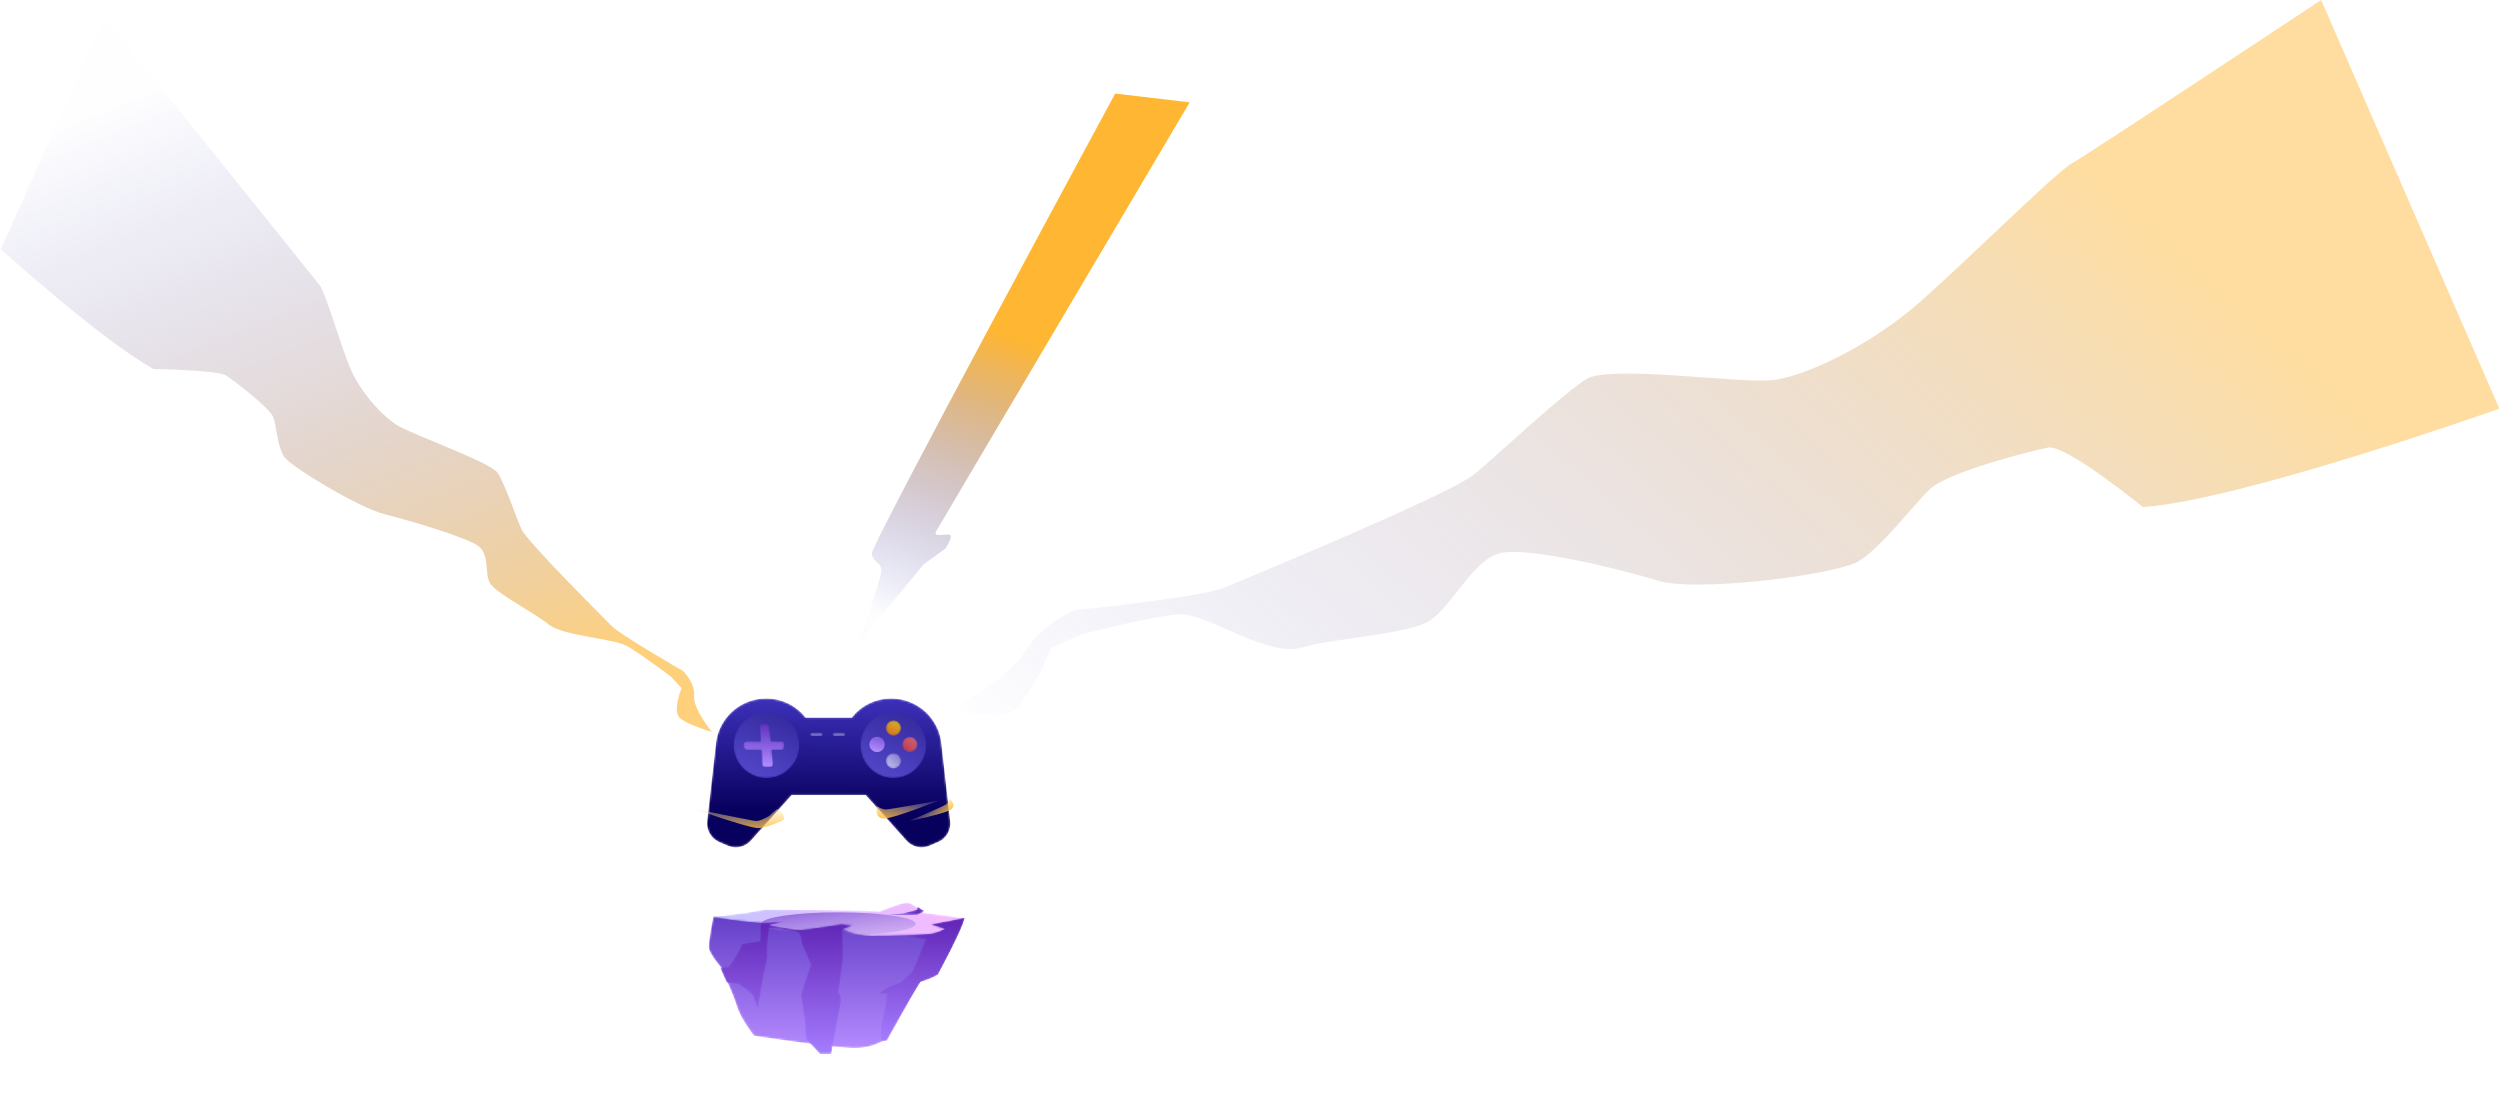 <svg width="1223" height="540" viewBox="0 0 1223 540" fill="none" xmlns="http://www.w3.org/2000/svg">
<g id="svgimg2">
<path id="leftsmoke" opacity="0.639" fill-rule="evenodd" clip-rule="evenodd" d="M0.405 121.989C0.405 121.989 51.059 167.543 75.144 180.519C75.144 180.519 106.697 181.019 110.722 183.748C114.748 186.476 132.309 199.738 133.826 204.413C135.344 209.087 135.753 218.847 139.194 223.697C142.637 228.547 175.777 248.408 187.796 251.444C199.815 254.478 228.812 262.944 234.237 267.326C239.664 271.707 236.922 280.533 239.722 285.325C242.522 290.115 261.076 299.577 268.312 305.421C275.546 311.263 299.723 312.16 306.655 316.029C313.586 319.9 328.115 330.942 328.115 330.942L333.417 336.608C333.417 336.608 329.209 347.245 332.134 350.752C335.057 354.258 348.302 358.053 348.302 358.053C348.302 358.053 338.967 346.835 339.55 340.405C340.134 333.976 334.176 328.25 334.176 328.25C334.176 328.25 303.435 310.552 299.292 306.287C295.149 302.021 257.751 264.921 255.067 258.844C252.383 252.767 246.781 236.053 243.34 231.203C239.897 226.354 204.19 213.391 195.555 208.718C186.92 204.046 176.406 191.424 171.832 181.285C167.257 171.147 159.411 143.521 156.522 139.708C153.633 135.893 51.086 8.636 51.086 8.636L0.405 121.989Z" fill="url(#paint0_linear)"/>
<g id="gamepad" filter="url(#filter0_d)">
<g id="rock">
<g id="Group 27">
<g id="Group 3">
<mask id="mask0" style="mask-type:alpha" maskUnits="userSpaceOnUse" x="346" y="426" width="126" height="65">
<g id="mask0">
<path id="Clip 2" fill-rule="evenodd" clip-rule="evenodd" d="M346.753 441.714C347.038 444.67 352.692 451.25 352.692 451.25C352.692 451.25 358.654 464.122 360.546 470.417C362.44 476.71 368.89 484.719 368.89 484.719C368.89 484.719 407.507 490.727 418.06 490.727C428.614 490.727 433.937 485.768 433.937 485.768C433.937 485.768 448.827 459.832 450.13 458.544C451.432 457.257 458.857 454.589 458.857 454.589C458.857 454.589 470.917 432.745 471.874 426.979V426.973L438.311 428.365L348.971 426.364C348.971 426.364 346.467 438.758 346.753 441.714Z" fill="white"/>
</g>
</mask>
<g mask="url(#mask0)">
<g id="Group">
<path id="Fill 1" fill-rule="evenodd" clip-rule="evenodd" d="M346.753 441.714C347.038 444.67 352.692 451.25 352.692 451.25C352.692 451.25 358.654 464.122 360.546 470.417C362.44 476.71 368.89 484.719 368.89 484.719C368.89 484.719 407.507 490.727 418.06 490.727C428.614 490.727 433.937 485.768 433.937 485.768C433.937 485.768 448.827 459.832 450.13 458.544C451.432 457.257 458.857 454.589 458.857 454.589C458.857 454.589 470.917 432.745 471.874 426.979V426.973L438.311 428.365L348.971 426.364C348.971 426.364 346.467 438.758 346.753 441.714Z" fill="url(#paint1_linear)"/>
</g>
</g>
</g>
<g id="Group 6">
<mask id="mask1" style="mask-type:alpha" maskUnits="userSpaceOnUse" x="349" y="419" width="123" height="17">
<g id="mask1">
<path id="Clip 5" fill-rule="evenodd" clip-rule="evenodd" d="M443.585 419.536C440.736 419.626 430.294 423.842 430.294 423.842C417.763 423.121 374.197 423.004 374.197 423.004L364.994 424.565L349.158 426.555C360.107 428.925 376.182 429.827 376.182 429.827L376.752 431.84C376.752 431.84 384.347 433.283 390.269 433.094C396.19 432.904 411.693 430.196 411.693 430.196L416.813 430.802L412.471 432.447C412.471 432.447 416.624 435.748 426.101 435.852C435.58 435.957 455.545 435.369 458.204 434.565C460.862 433.762 462.432 432.447 462.432 432.447L455.736 430.196C462.724 430.329 471.778 427.195 471.875 427.162V427.161L451.916 424.565C451.916 424.565 446.529 419.534 443.661 419.535C443.636 419.535 443.61 419.535 443.585 419.536Z" fill="white"/>
</g>
</mask>
<g mask="url(#mask1)">
<g id="Group_2">
<path id="Fill 4" fill-rule="evenodd" clip-rule="evenodd" d="M443.585 419.536C440.736 419.626 430.294 423.842 430.294 423.842C417.763 423.121 374.197 423.004 374.197 423.004L364.994 424.565L349.158 426.555C360.107 428.925 376.182 429.827 376.182 429.827L376.752 431.84C376.752 431.84 384.347 433.283 390.269 433.094C396.19 432.904 411.693 430.196 411.693 430.196L416.813 430.802L412.471 432.447C412.471 432.447 416.624 435.748 426.101 435.852C435.58 435.957 455.545 435.369 458.204 434.565C460.862 433.762 462.432 432.447 462.432 432.447L455.736 430.196C462.724 430.329 471.778 427.195 471.875 427.162V427.161L451.916 424.565C451.916 424.565 446.529 419.534 443.661 419.535C443.636 419.535 443.61 419.535 443.585 419.536Z" fill="url(#paint2_linear)"/>
<path id="Oval 7" d="M410.169 435.583C431.06 435.583 447.996 433.06 447.996 429.949C447.996 426.838 431.06 424.315 410.169 424.315C389.278 424.315 372.342 426.838 372.342 429.949C372.342 433.06 389.278 435.583 410.169 435.583Z" fill="url(#paint3_linear)"/>
</g>
</g>
</g>
<g id="Group 9">
<mask id="mask2" style="mask-type:alpha" maskUnits="userSpaceOnUse" x="352" y="428" width="65" height="66">
<g id="mask2">
<path id="Clip 8" fill-rule="evenodd" clip-rule="evenodd" d="M371.967 429.582V438.243L363.17 439.736C363.17 439.736 362.783 439.908 361.815 442.394C360.847 444.879 356.366 451.019 356.366 451.019L352.292 451.466L355.554 458.77C355.554 458.77 360.259 458.818 362.129 459.979C363.999 461.141 368.147 464.609 368.147 464.609L370.636 471.428C370.636 471.428 373.126 458.818 373.292 456.827C373.458 454.835 375.874 446.274 375.496 444.831C375.117 443.387 375.645 437.745 375.645 437.745L376.31 431.868C376.31 431.868 389.055 433.596 390.382 434.094C391.709 434.593 392.288 439.901 392.288 439.901L396.632 449.913L391.765 464.532L393.652 476.932L394.246 486.257L401.167 493.663H406.643C406.643 493.663 411.123 469.437 411.455 467.944C411.787 466.451 410.271 462.967 410.271 462.967L412.451 447.744L412.238 432.481L416.605 430.824L411.455 430.212C411.455 430.212 395.264 432.637 392.585 432.884C389.906 433.132 376.278 430.61 376.278 430.61L384.448 428.619L371.967 429.582Z" fill="white"/>
</g>
</mask>
<g mask="url(#mask2)">
<g id="Group_3">
<path id="Fill 7" fill-rule="evenodd" clip-rule="evenodd" d="M371.967 429.582V438.243L363.17 439.736C363.17 439.736 362.783 439.908 361.815 442.394C360.847 444.879 356.366 451.019 356.366 451.019L352.292 451.466L355.554 458.77C355.554 458.77 360.259 458.818 362.129 459.979C363.999 461.141 368.147 464.609 368.147 464.609L370.636 471.428C370.636 471.428 373.126 458.818 373.292 456.827C373.458 454.835 375.874 446.274 375.496 444.831C375.117 443.387 375.645 437.745 375.645 437.745L376.31 431.868C376.31 431.868 389.055 433.596 390.382 434.094C391.709 434.593 392.288 439.901 392.288 439.901L396.632 449.913L391.765 464.532L393.652 476.932L394.246 486.257L401.167 493.663H406.643C406.643 493.663 411.123 469.437 411.455 467.944C411.787 466.451 410.271 462.967 410.271 462.967L412.451 447.744L412.238 432.481L416.605 430.824L411.455 430.212C411.455 430.212 395.264 432.637 392.585 432.884C389.906 433.132 376.278 430.61 376.278 430.61L384.448 428.619L371.967 429.582Z" fill="url(#paint4_linear)"/>
</g>
</g>
</g>
<g id="Group 12">
<mask id="mask3" style="mask-type:alpha" maskUnits="userSpaceOnUse" x="429" y="427" width="43" height="61">
<g id="mask3">
<path id="Clip 11" fill-rule="evenodd" clip-rule="evenodd" d="M455.762 430.099L462.448 432.351C462.448 432.351 457.741 434.448 454.612 434.942C451.482 435.435 441.963 435.769 441.963 435.769L452.8 437.577L451.073 441.717L446.376 453.059L440.712 458.447L434.353 460.8L429.411 464.244H433.694L433.364 468.833L431.066 479.764L430.95 487.546L433.858 487.149C433.858 487.149 445.456 466.142 450.198 458.447C450.198 458.447 458.079 456.011 458.898 454.515C459.717 453.02 470.85 432.212 471.875 427.069V427.065L455.762 430.099Z" fill="white"/>
</g>
</mask>
<g mask="url(#mask3)">
<g id="Group_4">
<path id="Fill 10" fill-rule="evenodd" clip-rule="evenodd" d="M455.762 430.099L462.448 432.351C462.448 432.351 457.741 434.448 454.612 434.942C451.482 435.435 441.963 435.769 441.963 435.769L452.8 437.577L451.073 441.717L446.376 453.059L440.712 458.447L434.353 460.8L429.411 464.244H433.694L433.364 468.833L431.066 479.764L430.95 487.546L433.858 487.149C433.858 487.149 445.456 466.142 450.198 458.447C450.198 458.447 458.079 456.011 458.898 454.515C459.717 453.02 470.85 432.212 471.875 427.069V427.065L455.762 430.099Z" fill="url(#paint5_linear)"/>
</g>
</g>
</g>
<g id="Group 17">
<mask id="mask4" style="mask-type:alpha" maskUnits="userSpaceOnUse" x="431" y="421" width="22" height="5">
<g id="mask4">
<path id="Clip 16" fill-rule="evenodd" clip-rule="evenodd" d="M448.49 423.022C448.49 423.022 443.373 424.441 442.044 424.703C440.714 424.965 431.853 425.655 431.853 425.655H443.373L448.781 425.534L452.234 423.752L448.781 421.469L448.49 423.022Z" fill="white"/>
</g>
</mask>
<g mask="url(#mask4)">
<g id="Group_5">
<path id="Fill 15" fill-rule="evenodd" clip-rule="evenodd" d="M448.49 423.022C448.49 423.022 443.373 424.441 442.044 424.703C440.714 424.965 431.853 425.655 431.853 425.655H443.373L448.781 425.534L452.234 423.752L448.781 421.469L448.49 423.022Z" fill="url(#paint6_linear)"/>
</g>
</g>
</g>
</g>
</g>
<g id="Group 3_2" filter="url(#filter1_d)">
<mask id="mask5" style="mask-type:alpha" maskUnits="userSpaceOnUse" x="345" y="317" width="120" height="74">
<g id="mask5">
<path id="Clip 2_2" fill-rule="evenodd" clip-rule="evenodd" d="M436.006 317.696C428.185 317.696 421.218 321.2 416.696 327.051H394.077C389.555 321.2 382.588 317.696 374.767 317.696C361.736 317.696 351.072 327.776 350.154 340.573L350.148 340.56L345.939 377.739C345.447 382.084 347.863 386.235 351.883 387.956L356.059 389.743C357.313 390.28 358.632 390.54 359.938 390.541H359.952C362.711 390.539 365.415 389.382 367.336 387.237L387.28 364.96H423.493L443.437 387.236C446.271 390.401 450.808 391.41 454.714 389.738L458.89 387.952C462.91 386.231 465.326 382.079 464.834 377.734L460.625 340.551L460.619 340.554C459.701 327.757 449.036 317.696 436.006 317.696Z" fill="white"/>
</g>
</mask>
<g mask="url(#mask5)">
<g id="Group_6">
<path id="Fill 1_3" fill-rule="evenodd" clip-rule="evenodd" d="M436.006 317.696C428.185 317.696 421.218 321.2 416.696 327.051H394.077C389.555 321.2 382.588 317.696 374.767 317.696C361.736 317.696 351.072 327.776 350.154 340.573L350.148 340.56L345.939 377.739C345.447 382.084 347.863 386.235 351.883 387.956L356.059 389.743C357.313 390.28 358.632 390.54 359.938 390.541H359.952C362.711 390.539 365.415 389.382 367.336 387.237L387.28 364.96H423.493L443.437 387.236C446.271 390.401 450.808 391.41 454.714 389.738L458.89 387.952C462.91 386.231 465.326 382.079 464.834 377.734L460.625 340.551L460.619 340.554C459.701 327.757 449.036 317.696 436.006 317.696Z" fill="url(#paint7_linear)"/>
</g>
</g>
</g>
<g id="Group 6_2">
<mask id="mask6" style="mask-type:alpha" maskUnits="userSpaceOnUse" x="358" y="326" width="34" height="33">
<g id="mask6">
<path id="Clip 5_2" fill-rule="evenodd" clip-rule="evenodd" d="M358.844 342.528C358.844 351.428 366.06 358.644 374.96 358.644C383.861 358.644 391.076 351.428 391.076 342.528C391.076 333.627 383.861 326.412 374.96 326.412C366.06 326.412 358.844 333.627 358.844 342.528Z" fill="white"/>
</g>
</mask>
<g mask="url(#mask6)">
<g id="Group_7">
<path id="Fill 4_2" fill-rule="evenodd" clip-rule="evenodd" d="M358.844 342.528C358.844 351.428 366.06 358.644 374.96 358.644C383.861 358.644 391.076 351.428 391.076 342.528C391.076 333.627 383.861 326.412 374.96 326.412C366.06 326.412 358.844 333.627 358.844 342.528Z" fill="url(#paint8_linear)"/>
</g>
</g>
</g>
<g id="Group 9_2">
<mask id="mask7" style="mask-type:alpha" maskUnits="userSpaceOnUse" x="420" y="326" width="34" height="33">
<g id="mask7">
<path id="Clip 8_2" fill-rule="evenodd" clip-rule="evenodd" d="M420.914 342.528C420.914 351.428 428.129 358.644 437.03 358.644C445.93 358.644 453.146 351.428 453.146 342.528C453.146 333.627 445.93 326.412 437.03 326.412C428.129 326.412 420.914 333.627 420.914 342.528Z" fill="white"/>
</g>
</mask>
<g mask="url(#mask7)">
<g id="Group_8">
<path id="Fill 7_2" fill-rule="evenodd" clip-rule="evenodd" d="M420.914 342.528C420.914 351.428 428.129 358.644 437.03 358.644C445.93 358.644 453.146 351.428 453.146 342.528C453.146 333.627 445.93 326.412 437.03 326.412C428.129 326.412 420.914 333.627 420.914 342.528Z" fill="url(#paint9_linear)"/>
</g>
</g>
</g>
<g id="Group 12_2">
<mask id="mask8" style="mask-type:alpha" maskUnits="userSpaceOnUse" x="433" y="330" width="8" height="8">
<g id="mask8">
<path id="Clip 11_2" fill-rule="evenodd" clip-rule="evenodd" d="M433.35 334.154C433.35 336.213 435.02 337.883 437.08 337.883C439.14 337.883 440.81 336.213 440.81 334.154C440.81 332.094 439.14 330.424 437.08 330.424C435.02 330.424 433.35 332.094 433.35 334.154Z" fill="white"/>
</g>
</mask>
<g mask="url(#mask8)">
<g id="Group_9">
<path id="Fill 10_2" opacity="0.784" fill-rule="evenodd" clip-rule="evenodd" d="M433.35 334.154C433.35 336.213 435.02 337.883 437.08 337.883C439.14 337.883 440.81 336.213 440.81 334.154C440.81 332.094 439.14 330.424 437.08 330.424C435.02 330.424 433.35 332.094 433.35 334.154Z" fill="url(#paint10_linear)"/>
</g>
</g>
</g>
<g id="Group 15">
<mask id="mask9" style="mask-type:alpha" maskUnits="userSpaceOnUse" x="433" y="346" width="8" height="8">
<g id="mask9">
<path id="Clip 14" fill-rule="evenodd" clip-rule="evenodd" d="M433.35 350.199C433.35 352.259 435.02 353.929 437.08 353.929C439.14 353.929 440.81 352.259 440.81 350.199C440.81 348.139 439.14 346.469 437.08 346.469C435.02 346.469 433.35 348.139 433.35 350.199Z" fill="white"/>
</g>
</mask>
<g mask="url(#mask9)">
<g id="Group_10">
<path id="Fill 13" fill-rule="evenodd" clip-rule="evenodd" d="M433.35 350.199C433.35 352.259 435.02 353.929 437.08 353.929C439.14 353.929 440.81 352.259 440.81 350.199C440.81 348.139 439.14 346.469 437.08 346.469C435.02 346.469 433.35 348.139 433.35 350.199Z" fill="url(#paint11_linear)"/>
</g>
</g>
</g>
<g id="Group 18">
<mask id="mask10" style="mask-type:alpha" maskUnits="userSpaceOnUse" x="441" y="338" width="8" height="8">
<g id="mask10">
<path id="Clip 17" fill-rule="evenodd" clip-rule="evenodd" d="M441.373 342.176C441.373 344.236 443.043 345.906 445.103 345.906C447.163 345.906 448.832 344.236 448.832 342.176C448.832 340.116 447.163 338.446 445.103 338.446C443.043 338.446 441.373 340.116 441.373 342.176Z" fill="white"/>
</g>
</mask>
<g mask="url(#mask10)">
<g id="Group_11">
<path id="Fill 16" opacity="0.804" fill-rule="evenodd" clip-rule="evenodd" d="M441.373 342.176C441.373 344.236 443.043 345.906 445.103 345.906C447.163 345.906 448.832 344.236 448.832 342.176C448.832 340.116 447.163 338.446 445.103 338.446C443.043 338.446 441.373 340.116 441.373 342.176Z" fill="url(#paint12_linear)"/>
</g>
</g>
</g>
<path id="Fill 19" fill-rule="evenodd" clip-rule="evenodd" d="M429.058 345.906C426.998 345.906 425.328 344.236 425.328 342.176C425.328 340.116 426.998 338.446 429.058 338.446C431.117 338.446 432.787 340.116 432.787 342.176C432.787 344.236 431.117 345.906 429.058 345.906Z" fill="url(#paint13_linear)"/>
<g id="Group 23">
<mask id="mask11" style="mask-type:alpha" maskUnits="userSpaceOnUse" x="363" y="332" width="21" height="22">
<g id="mask11">
<path id="Clip 22" fill-rule="evenodd" clip-rule="evenodd" d="M373.153 332.199C372.759 332.199 372.381 332.284 372.111 332.571C371.84 332.858 371.7 333.274 371.724 333.668L372.139 340.623H365.465C364.674 340.623 363.733 341.129 363.733 341.92V343.277C363.733 344.068 364.674 344.835 365.465 344.835H372.393L372.819 351.924C372.864 352.68 373.491 353.26 374.248 353.26H376.802C377.207 353.26 377.594 353.036 377.865 352.735C378.137 352.434 378.268 352.069 378.227 351.666L377.524 344.835H382.445C383.237 344.835 383.624 344.068 383.624 343.277V341.92C383.624 341.129 383.237 340.623 382.445 340.623H377.092L376.359 333.475C376.284 332.744 375.669 332.199 374.934 332.199H373.153Z" fill="white"/>
</g>
</mask>
<g mask="url(#mask11)">
<g id="Group_12">
<path id="Fill 21" fill-rule="evenodd" clip-rule="evenodd" d="M373.153 332.199C372.759 332.199 372.381 332.284 372.111 332.571C371.84 332.858 371.7 333.274 371.724 333.668L372.139 340.623H365.465C364.674 340.623 363.733 341.129 363.733 341.92V343.277C363.733 344.068 364.674 344.835 365.465 344.835H372.393L372.819 351.924C372.864 352.68 373.491 353.26 374.248 353.26H376.802C377.207 353.26 377.594 353.036 377.865 352.735C378.137 352.434 378.268 352.069 378.227 351.666L377.524 344.835H382.445C383.237 344.835 383.624 344.068 383.624 343.277V341.92C383.624 341.129 383.237 340.623 382.445 340.623H377.092L376.359 333.475C376.284 332.744 375.669 332.199 374.934 332.199H373.153Z" fill="url(#paint14_linear)"/>
</g>
</g>
</g>
<g id="Group 26">
<mask id="mask12" style="mask-type:alpha" maskUnits="userSpaceOnUse" x="396" y="336" width="7" height="3">
<g id="mask12">
<path id="Clip 25" fill-rule="evenodd" clip-rule="evenodd" d="M397.079 336.411C396.627 336.411 396.26 336.778 396.26 337.23C396.26 337.683 396.627 338.049 397.079 338.049H401.759C402.212 338.049 402.579 337.683 402.579 337.23C402.579 336.778 402.212 336.411 401.759 336.411H397.079Z" fill="white"/>
</g>
</mask>
<g mask="url(#mask12)">
<g id="Group_13">
<path id="Fill 24" opacity="0.683" fill-rule="evenodd" clip-rule="evenodd" d="M397.079 336.411C396.627 336.411 396.26 336.778 396.26 337.23C396.26 337.683 396.627 338.049 397.079 338.049H401.759C402.212 338.049 402.579 337.683 402.579 337.23C402.579 336.778 402.212 336.411 401.759 336.411H397.079Z" fill="url(#paint15_linear)"/>
</g>
</g>
</g>
<g id="Group 29">
<mask id="mask13" style="mask-type:alpha" maskUnits="userSpaceOnUse" x="407" y="336" width="7" height="3">
<g id="mask13">
<path id="Clip 28" fill-rule="evenodd" clip-rule="evenodd" d="M408.078 336.411C407.625 336.411 407.258 336.778 407.258 337.23C407.258 337.683 407.625 338.049 408.078 338.049H412.758C413.21 338.049 413.577 337.683 413.577 337.23C413.577 336.778 413.21 336.411 412.758 336.411H408.078Z" fill="white"/>
</g>
</mask>
<g mask="url(#mask13)">
<g id="Group_14">
<path id="Fill 27" opacity="0.683" fill-rule="evenodd" clip-rule="evenodd" d="M408.078 336.411C407.625 336.411 407.258 336.778 407.258 337.23C407.258 337.683 407.625 338.049 408.078 338.049H412.758C413.21 338.049 413.577 337.683 413.577 337.23C413.577 336.778 413.21 336.411 412.758 336.411H408.078Z" fill="url(#paint16_linear)"/>
</g>
</g>
</g>
<path id="Path 10 Copy 2" fill-rule="evenodd" clip-rule="evenodd" d="M376.402 377.099C376.402 377.099 379.901 373.546 380.412 373.81C382.136 374.701 385.23 378.372 382.407 379.635C379.584 380.898 373.222 383.334 370.509 383.096C364.669 382.585 339.174 373.564 339.174 373.564C339.174 373.564 367.551 379.442 369.758 379.635C371.966 379.828 376.402 377.099 376.402 377.099Z" fill="url(#paint17_linear)"/>
<path id="Path 10 Copy" fill-rule="evenodd" clip-rule="evenodd" d="M464.665 368.791C464.665 368.791 468.187 371.983 465.127 374.048C462.067 376.112 444.616 379.722 444.616 379.722C444.616 379.722 461.531 372.393 462.687 371.613C463.844 370.833 464.665 368.791 464.665 368.791Z" fill="url(#paint18_linear)"/>
<path id="Path 10" fill-rule="evenodd" clip-rule="evenodd" d="M429.035 372.4C429.035 372.4 427.526 378.441 432.434 378.441C437.343 378.441 459.264 369.588 459.264 369.588C459.264 369.588 435.169 374.014 433.313 374.014C431.458 374.014 429.035 372.4 429.035 372.4Z" fill="url(#paint19_linear)"/>
</g>
<path id="midsmoke"  fill-rule="evenodd" clip-rule="evenodd" d="M419.828 314.859C419.828 314.859 430.269 285.315 431.049 280.156C431.828 274.997 426.716 275.225 426.505 270.665C426.293 266.105 545.556 45.773 545.556 45.773L582 50.07C582 50.07 460.02 256.241 458.024 259.818C456.028 263.394 463.42 260.646 464.814 261.744C466.208 262.843 462.525 268.331 462.525 268.331L451.843 276.088L419.828 314.859Z" fill="url(#paint20_linear)"/>
<path id="rightsmoke" opacity="0.461" fill-rule="evenodd" clip-rule="evenodd" d="M1222.7 199.905C1222.7 199.905 1095.77 244.953 1048.31 248.044C1048.31 248.044 1010.64 217.271 1001.88 218.969C993.119 220.667 952.874 230.941 944.155 239.278C935.437 247.612 920.463 267.798 909.233 274.562C898.001 281.325 829.726 289.813 811.153 284.096C792.582 278.376 746.077 266.993 733.22 270.769C720.363 274.54 710.464 295.935 700.071 303.223C689.679 310.509 653.915 311.763 636.77 316.796C619.628 321.828 590.004 299.333 576.145 300.508C562.287 301.686 528.887 310.334 528.887 310.334L514.266 316.944C514.266 316.944 503.393 343.638 494.762 348.091C486.135 352.541 465 347.189 465 347.189C465 347.189 492.584 332.93 501.45 318.772C510.316 304.614 525.793 298.539 525.793 298.539C525.793 298.539 588.05 292.196 599.231 287.375C610.413 282.551 709.277 241.974 721.442 231.856C733.609 221.739 764.986 192.114 776.216 185.35C787.446 178.59 848.483 187.249 865.528 186.096C882.57 184.945 913.619 168.912 934.029 152.13C954.439 135.348 1004.65 84.958 1013.69 79.824C1022.74 74.688 1135.5 0 1135.5 0L1222.7 199.905Z" fill="url(#paint21_linear)"/>
</g>
<defs>
<filter id="filter0_d" x="315.174" y="315.696" width="180.701" height="223.967" filterUnits="userSpaceOnUse" color-interpolation-filters="sRGB">
<feFlood flood-opacity="0" result="BackgroundImageFix"/>
<feColorMatrix in="SourceAlpha" type="matrix" values="0 0 0 0 0 0 0 0 0 0 0 0 0 0 0 0 0 0 127 0" result="hardAlpha"/>
<feOffset dy="22"/>
<feGaussianBlur stdDeviation="12"/>
<feColorMatrix type="matrix" values="0 0 0 0 1 0 0 0 0 1 0 0 0 0 1 0 0 0 0.5 0"/>
<feBlend mode="normal" in2="BackgroundImageFix" result="effect1_dropShadow"/>
<feBlend mode="normal" in="SourceGraphic" in2="effect1_dropShadow" result="shape"/>
</filter>
<filter id="filter1_d" x="341.876" y="315.696" width="127.021" height="80.845" filterUnits="userSpaceOnUse" color-interpolation-filters="sRGB">
<feFlood flood-opacity="0" result="BackgroundImageFix"/>
<feColorMatrix in="SourceAlpha" type="matrix" values="0 0 0 0 0 0 0 0 0 0 0 0 0 0 0 0 0 0 127 0" result="hardAlpha"/>
<feOffset dy="2"/>
<feGaussianBlur stdDeviation="2"/>
<feColorMatrix type="matrix" values="0 0 0 0 1 0 0 0 0 1 0 0 0 0 1 0 0 0 0.5 0"/>
<feBlend mode="normal" in2="BackgroundImageFix" result="effect1_dropShadow"/>
<feBlend mode="normal" in="SourceGraphic" in2="effect1_dropShadow" result="shape"/>
</filter>
<linearGradient id="paint0_linear" x1="477.436" y1="250.77" x2="348.75" y2="-67.843" gradientUnits="userSpaceOnUse">
<stop stop-color="#FFB632">
        <animate attributeName="stop-color" values="#FFB632; #565CD2; #565CD2"  dur="4s" repeatCount="indefinite"></animate>
      </stop>
      <stop offset="1" stop-color="#565CD2" stop-opacity="0.01">
        <animate attributeName="stop-color" values="#FFB632; #FFB632; #565CD2"  dur="4s" repeatCount="indefinite"></animate>
      </stop></linearGradient>
<linearGradient id="paint1_linear" x1="471.874" y1="490.726" x2="471.874" y2="426.363" gradientUnits="userSpaceOnUse">
<stop stop-color="#B58AFF"/>
<stop offset="1" stop-color="#643FC8"/>
</linearGradient>
<linearGradient id="paint2_linear" x1="349.158" y1="435.864" x2="471.875" y2="435.864" gradientUnits="userSpaceOnUse">
<stop stop-color="#C4C3FF"/>
<stop offset="1" stop-color="#F9BAFF"/>
</linearGradient>
<linearGradient id="paint3_linear" x1="278.033" y1="432.602" x2="283.8" y2="479.298" gradientUnits="userSpaceOnUse">
<stop stop-color="#7D4AD5"/>
<stop offset="1" stop-color="white" stop-opacity="0.01"/>
</linearGradient>
<linearGradient id="paint4_linear" x1="416.606" y1="493.663" x2="416.606" y2="428.619" gradientUnits="userSpaceOnUse">
<stop stop-color="#A57CFF"/>
<stop offset="1" stop-color="#6024B6"/>
</linearGradient>
<linearGradient id="paint5_linear" x1="471.875" y1="487.546" x2="471.875" y2="427.065" gradientUnits="userSpaceOnUse">
<stop stop-color="#A57CFF"/>
<stop offset="1" stop-color="#6024B6"/>
</linearGradient>
<linearGradient id="paint6_linear" x1="431.854" y1="425.654" x2="452.234" y2="425.654" gradientUnits="userSpaceOnUse">
<stop stop-color="#7962EB"/>
<stop offset="1" stop-color="#6024B6"/>
</linearGradient>
<linearGradient id="paint7_linear" x1="459.571" y1="372.827" x2="459.814" y2="306.575" gradientUnits="userSpaceOnUse">
<stop stop-color="#08005D"/>
<stop offset="1" stop-color="#483ACE"/>
</linearGradient>
<linearGradient id="paint8_linear" x1="347.414" y1="258.78" x2="315.247" y2="337.676" gradientUnits="userSpaceOnUse">
<stop stop-color="#08005D"/>
<stop offset="1" stop-color="#5448CB"/>
</linearGradient>
<linearGradient id="paint9_linear" x1="409.484" y1="258.78" x2="377.317" y2="337.676" gradientUnits="userSpaceOnUse">
<stop stop-color="#08005D"/>
<stop offset="1" stop-color="#5448CB"/>
</linearGradient>
<linearGradient id="paint10_linear" x1="437.08" y1="328.559" x2="433.35" y2="336.018" gradientUnits="userSpaceOnUse">
<stop stop-color="#FFDC00"/>
<stop offset="1" stop-color="#FF8A00"/>
</linearGradient>
<linearGradient id="paint11_linear" x1="434.731" y1="331.326" x2="417.596" y2="350.997" gradientUnits="userSpaceOnUse">
<stop offset="0.001" stop-color="white" stop-opacity="0.01"/>
<stop offset="1" stop-color="white"/>
</linearGradient>
<linearGradient id="paint12_linear" x1="445.765" y1="323.46" x2="435.311" y2="338.408" gradientUnits="userSpaceOnUse">
<stop stop-color="#FFB9B5"/>
<stop offset="1" stop-color="#E1463D"/>
</linearGradient>
<linearGradient id="paint13_linear" x1="435.108" y1="347.882" x2="439.112" y2="335.232" gradientUnits="userSpaceOnUse">
<stop stop-color="#B18EFF"/>
<stop offset="1" stop-color="#6031BF"/>
</linearGradient>
<linearGradient id="paint14_linear" x1="382.847" y1="353.746" x2="384.033" y2="332.782" gradientUnits="userSpaceOnUse">
<stop stop-color="#B18EFF"/>
<stop offset="1" stop-color="#6031BF"/>
</linearGradient>
<linearGradient id="paint15_linear" x1="385.514" y1="330.367" x2="384.761" y2="341.052" gradientUnits="userSpaceOnUse">
<stop offset="0.001" stop-color="white" stop-opacity="0.01"/>
<stop offset="1" stop-color="white"/>
</linearGradient>
<linearGradient id="paint16_linear" x1="396.513" y1="330.367" x2="395.76" y2="341.052" gradientUnits="userSpaceOnUse">
<stop offset="0.001" stop-color="white" stop-opacity="0.01"/>
<stop offset="1" stop-color="white"/>
</linearGradient>
<linearGradient id="paint17_linear" x1="373.149" y1="366.856" x2="374.121" y2="387.159" gradientUnits="userSpaceOnUse">
<stop stop-color="white" stop-opacity="0.01"/>
<stop offset="1" stop-color="#FFAE00"/>
</linearGradient>
<linearGradient id="paint18_linear" x1="456.489" y1="366.651" x2="465.862" y2="376.362" gradientUnits="userSpaceOnUse">
<stop stop-color="white" stop-opacity="0.01"/>
<stop offset="1" stop-color="#FFAE00"/>
</linearGradient>
<linearGradient id="paint19_linear" x1="436.457" y1="364.094" x2="433.44" y2="381.507" gradientUnits="userSpaceOnUse">
<stop stop-color="white" stop-opacity="0.01"/>
<stop offset="1" stop-color="#FFAE00"/>
</linearGradient>
<linearGradient id="paint20_linear" x1="443.176" y1="145.413" x2="390.834" y2="285.92" gradientUnits="userSpaceOnUse">
<stop stop-color="#FFB632">
 <animate attributeName="stop-color" values="#FFB632; #FFB632; #565CD2"  dur="4s" repeatCount="indefinite" ></animate>
     
        </stop>
      <stop offset="1" stop-color="#565CD2" stop-opacity="0.01">
         <animate attributeName="stop-color" values="#FFB632; #565CD2; #565CD2"  dur="4s" repeatCount="indefinite" ></animate>
    
        </stop>
</linearGradient>
<linearGradient id="paint21_linear" x1="1065.17" y1="121.913" x2="687.538" y2="546.252" gradientUnits="userSpaceOnUse">
<stop stop-color="#FFB632">
 <animate attributeName="stop-color" values="#FFB632; #FFB632; #565CD2"  dur="4s" repeatCount="indefinite"></animate>
     
        </stop>
      <stop offset="1" stop-color="#565CD2" stop-opacity="0.01">
         <animate attributeName="stop-color" values="#FFB632; #565CD2; #565CD2"  dur="4s" repeatCount="indefinite"></animate>
    
        </stop>
</linearGradient>
</defs>
</svg>
